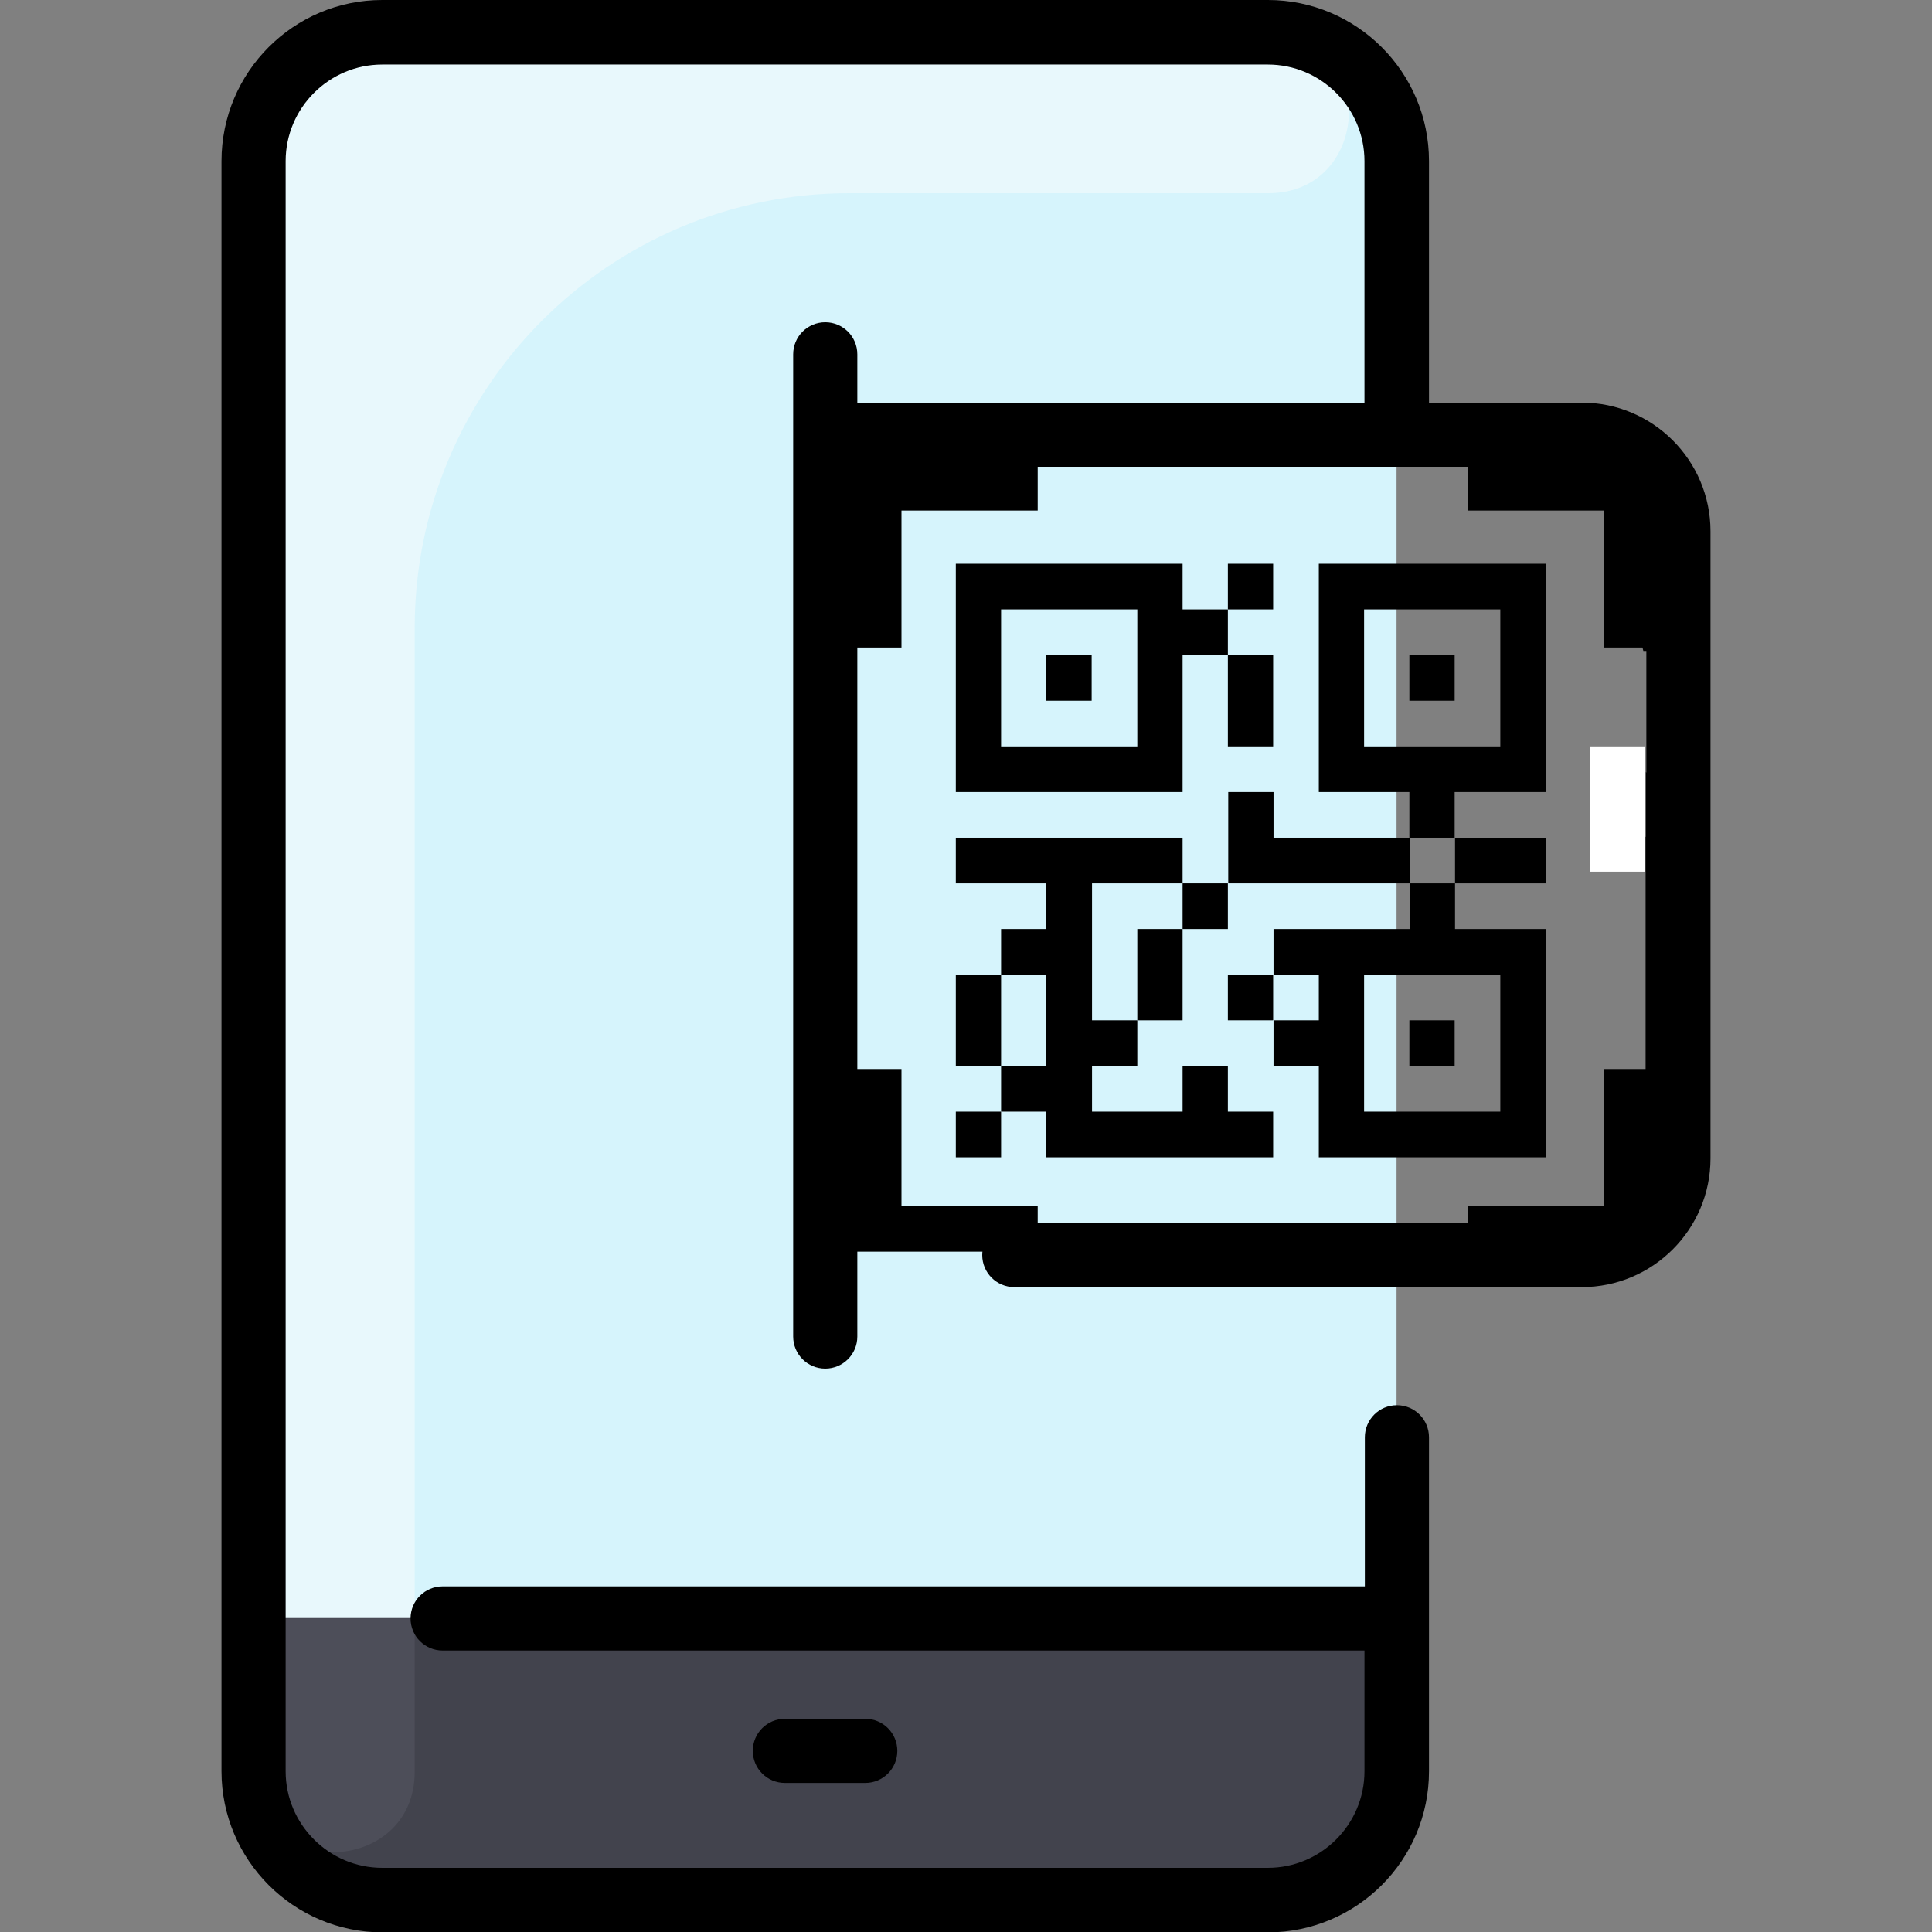 <?xml version="1.0" encoding="utf-8"?>
<!-- Generator: Adobe Illustrator 22.0.1, SVG Export Plug-In . SVG Version: 6.00 Build 0)  -->
<svg version="1.1" id="Layer_1" xmlns="http://www.w3.org/2000/svg" xmlns:xlink="http://www.w3.org/1999/xlink" x="0px" y="0px"
	 viewBox="0 0 512 512" style="enable-background:new 0 0 512 512;" xml:space="preserve">
<rect x="0" y="0" width="512" height="512" fill="#808080" stroke="none"/>
<style type="text/css">
	.st0{fill:#D6F4FC;}
	.st1{fill:#E8F8FC;}
	.st2{fill:#42434D;}
	.st3{fill:#4D4E59;}
	.st4{fill:#FFFFFF;}
</style>
<path class="st0" d="M336,8.5c18.8,0,34.1,15.3,34.1,34.1v426.7c0,18.8-15.3,34.1-34.1,34.1H101.3c-18.8,0-34.1-15.3-34.1-34.1V42.7
	c0-18.8,15.3-34.1,34.1-34.1H336V8.5z"/>
<path class="st1" d="M337.6,8.6c27.5,1.3,26,42.6-1.5,42.6h-111c-63.6,0-115.2,51.6-115.2,115.2v337.1h-8.5
	c-18.9,0-34.1-15.3-34.1-34.1V42.7c0-18.9,15.3-34.1,34.1-34.1C102.9,8.5,336.4,8.5,337.6,8.6L337.6,8.6z"/>
<path class="st2" d="M370.1,428.8v40.5c0,18.8-15.3,34.1-34.1,34.1H101.3c-18.8,0-34.1-15.3-34.1-34.1v-40.5H370.1z"/>
<path class="st3" d="M109.9,428.8v40.7c0,27.8-42.7,29.2-42.7-0.1v-40.5h42.7C109.9,428.9,109.9,428.8,109.9,428.8z"/>
<path d="M419.2,106.7h-40.5v-64C378.7,19.1,359.5,0,336,0H101.3C77.8,0,58.7,19.1,58.7,42.7v426.7c0,23.5,19.1,42.7,42.7,42.7H336
	c23.5,0,42.7-19.1,42.7-42.7v-88.5c0-4.7-3.8-8.5-8.5-8.5s-8.5,3.8-8.5,8.5v39.5H117.3c-4.7,0-8.5,3.8-8.5,8.5s3.8,8.5,8.5,8.5
	h244.3v32c0,14.1-11.5,25.6-25.6,25.6H101.3c-14.1,0-25.6-11.5-25.6-25.6V42.7c0-14.1,11.5-25.6,25.6-25.6H336
	c14.1,0,25.6,11.5,25.6,25.6v64H227.2V93.9c0-4.7-3.8-8.5-8.5-8.5s-8.5,3.8-8.5,8.5v260.3c0,4.7,3.8,8.5,8.5,8.5s8.5-3.8,8.5-8.5
	V123.7h192c9.4,0,17.1,7.7,17.1,17.1v14.9h-0.4c0.2,0.8,0.2,1.6,0,2.6c0,0,0,0,0,0.1c0,0.7-0.2,1.3-0.5,1.9c0.1,0.4,0,0.9,0,1.3
	c0.1,1,0,2.1-0.4,3c0.1,1,0.2,2,0.4,3c0.2,1.2,0.1,2.2-0.3,3.1c0.1,0.5,0.2,0.9,0.3,1.4c0.1,0.2,0.1,0.4,0.1,0.6h0.8v32H434
	c0,0.1,0,0.2,0,0.3c-0.1,3.4-0.9,6.6-1,10c0,1-0.4,1.9-1,2.7c0,0.1,0,0.2,0,0.3c0.1,1.6-0.5,2.8-1.5,3.6h5.6V307
	c0,9.4-7.7,17.1-17.1,17.1H268.8c-4.7,0-8.5,3.8-8.5,8.5s3.8,8.5,8.5,8.5h150.4c18.8,0,34.1-15.3,34.1-34.1V140.8
	C453.3,122,438,106.7,419.2,106.7z"/>
<rect x="424.5" y="204.7" class="st4" width="11.6" height="17"/>
<path d="M238.9,135.3h36.1v-12.1h-48.1v48.4h12V135.3z"/>
<path d="M389,123.2v12.1H425v36.3h12v-48.4H389z"/>
<path d="M425,319.6H389v12.1h48.1v-48.4h-12V319.6z"/>
<path d="M238.9,283.3h-12v48.4h48.1v-12.1h-36.1V283.3z"/>
<path d="M253.3,149.4v60.5h60.1v-36.3h12v-12.1h-12v-12.1H253.3z M301.4,197.8h-36.1v-36.3h36.1V197.8z"/>
<path d="M409.6,306.7v-60.5h-24v-12.1h-12v12.1h-36.1v12.1h12v12.1h-12v12.1h12v24.2H409.6z M361.5,258.3h36.1v36.3h-36.1V258.3z"/>
<path d="M289.4,234.1h24V222h-60.1v12.1h24v12.1h-12v12.1h12v24.2h-12v12.1h12v12.1h60.1v-12.1h-12v-12.1h-12v12.1h-24v-12.1h12
	v-12.1h-12V234.1z"/>
<path d="M277.3,173.6h12v12.1h-12V173.6z"/>
<path d="M373.5,173.6h12v12.1h-12V173.6z"/>
<path d="M385.6,209.9h24v-60.5h-60.1v60.5h24V222h12V209.9z M361.5,197.8v-36.3h36.1v36.3H361.5z"/>
<path d="M409.6,234.1V222c-2.9,0-21.1,0-24,0v12.1H409.6z"/>
<path d="M373.5,270.4h12v12.1h-12V270.4z"/>
<path d="M325.4,258.3h12v12.1h-12V258.3z"/>
<path d="M301.4,270.4h12c0-2.9,0-21.3,0-24.2h-12V270.4z"/>
<path d="M313.4,234.1h12v12.1h-12V234.1z"/>
<path d="M265.3,258.3h-12v24.2h12C265.3,279.5,265.3,261.2,265.3,258.3z"/>
<path d="M253.3,294.6h12v12.1h-12V294.6z"/>
<path d="M325.4,149.4h12v12.1h-12V149.4z"/>
<path d="M325.4,197.8h12c0-2.9,0-21.3,0-24.2h-12V197.8z"/>
<path d="M337.5,222v-12.1h-12v24.2h48.1V222H337.5z"/>
<rect x="421.3" y="197.8" class="st4" width="14.7" height="33.2"/>
<path d="M229.3,472.5c4.7,0,8.5-3.8,8.5-8.5s-3.8-8.5-8.5-8.5H208c-4.7,0-8.5,3.8-8.5,8.5s3.8,8.5,8.5,8.5H229.3z"/>
</svg>

